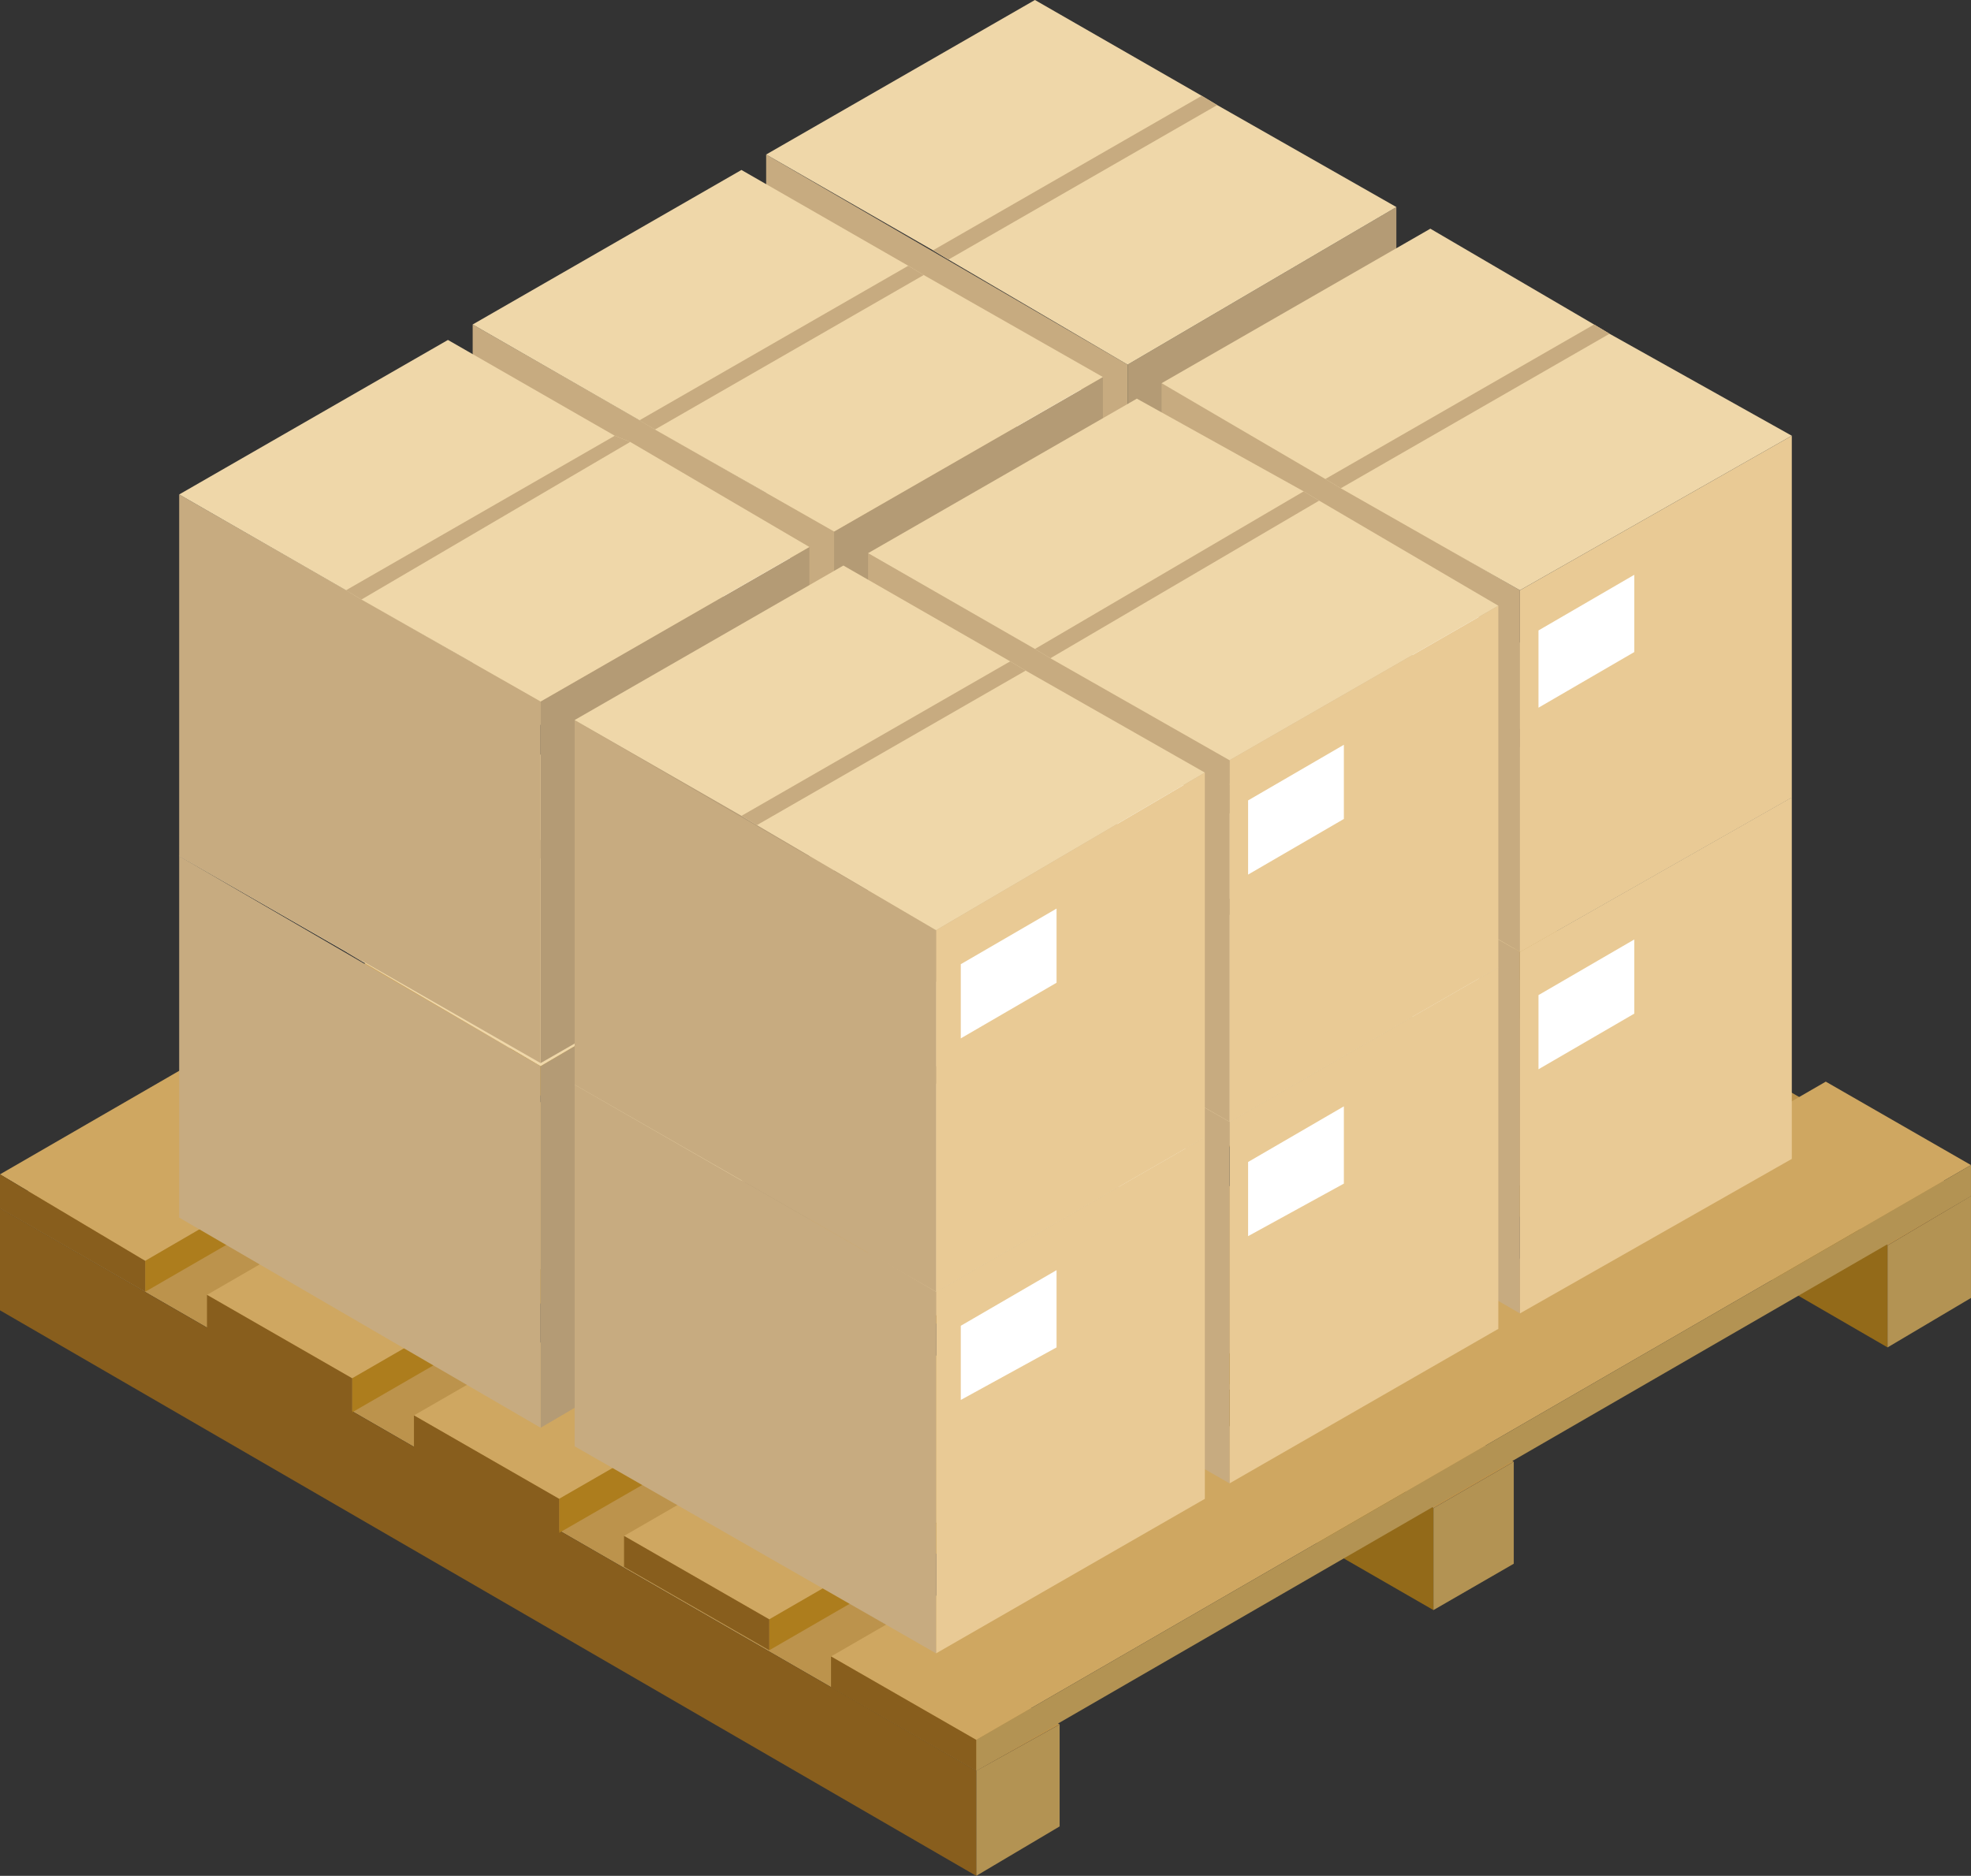 <svg width="154.189" height="146.777" viewBox="0 0 154.189 146.777" fill="none" xmlns="http://www.w3.org/2000/svg" xmlns:xlink="http://www.w3.org/1999/xlink">
	<rect x="0" y="0" width="154.189" height="146.777" fill="#333333" stroke="none"/>
	<desc>
			Created with Pixso.
	</desc>
	<defs/>
	<path id="Vector" d="M147.662 97.448L154.187 93.579L77.818 49.57L71.293 53.197L147.662 97.448Z" fill="#BC934C" fill-opacity="1" fill-rule="nonzero"/>
	<path id="Vector" d="M76.369 138.556L82.894 134.928L6.283 90.678L0 94.547L76.369 138.556Z" fill="#BC934C" fill-opacity="1" fill-rule="nonzero"/>
	<path id="Vector" d="M112.137 118.002L118.42 114.375L42.051 70.124L35.768 73.751L112.137 118.002Z" fill="#BC934C" fill-opacity="1" fill-rule="nonzero"/>
	<path id="Vector" d="M147.662 105.428L147.662 97.448L71.293 53.197L71.293 61.177L147.662 105.428Z" fill="#936A19" fill-opacity="1" fill-rule="nonzero"/>
	<path id="Vector" d="M76.369 146.777L82.894 142.908L82.894 134.928L76.369 138.556L76.369 146.777Z" fill="#B39353" fill-opacity="1" fill-rule="nonzero"/>
	<path id="Vector" d="M76.369 146.777L76.369 138.556L0 94.547L0 102.526L76.369 146.777Z" fill="#885E1D" fill-opacity="1" fill-rule="nonzero"/>
	<path id="Vector" d="M112.137 125.982L112.137 118.002L35.768 73.751L35.768 81.973L112.137 125.982Z" fill="#936A19" fill-opacity="1" fill-rule="nonzero"/>
	<path id="Vector" d="M65.011 129.609L76.369 136.138L154.188 91.161L142.829 84.633L65.011 129.609Z" fill="#CFA761" fill-opacity="1" fill-rule="nonzero"/>
	<path id="Vector" d="M154.188 91.161L154.188 93.579L76.37 138.555L76.37 136.137L154.188 91.161Z" fill="#B39353" fill-opacity="1" fill-rule="nonzero"/>
	<path id="Vector" d="M76.369 136.137L76.369 138.555L65.011 132.027L65.011 129.609L76.369 136.137Z" fill="#885E1D" fill-opacity="1" fill-rule="nonzero"/>
	<path id="Vector" d="M48.819 120.178L60.178 126.707L137.997 81.731L126.638 75.202L48.819 120.178Z" fill="#CFA761" fill-opacity="1" fill-rule="nonzero"/>
	<path id="Vector" d="M137.996 81.731L137.996 84.149L60.178 129.125L60.178 126.707L137.996 81.731Z" fill="#AD7D1D" fill-opacity="1" fill-rule="nonzero"/>
	<path id="Vector" d="M60.178 126.707L60.178 129.125L48.819 122.596L48.819 120.178L60.178 126.707Z" fill="#885E1D" fill-opacity="1" fill-rule="nonzero"/>
	<path id="Vector" d="M32.384 110.748L43.742 117.277L121.803 72.3L110.444 65.772L32.384 110.748Z" fill="#CFA761" fill-opacity="1" fill-rule="nonzero"/>
	<path id="Vector" d="M121.803 72.3L121.803 74.96L43.742 119.937L43.742 117.277L121.803 72.3Z" fill="#AD7D1D" fill-opacity="1" fill-rule="nonzero"/>
	<path id="Vector" d="M43.742 117.277L43.742 119.937L32.384 113.408L32.384 110.748L43.742 117.277Z" fill="#885E1D" fill-opacity="1" fill-rule="nonzero"/>
	<path id="Vector" d="M16.192 101.317L27.551 107.846L105.37 62.87L94.011 56.341L16.192 101.317Z" fill="#CFA761" fill-opacity="1" fill-rule="nonzero"/>
	<path id="Vector" d="M105.37 62.87L105.37 65.529L27.552 110.506L27.552 107.846L105.37 62.87Z" fill="#AD7D1D" fill-opacity="1" fill-rule="nonzero"/>
	<path id="Vector" d="M27.552 107.846L27.552 110.506L16.193 103.977L16.193 101.317L27.552 107.846Z" fill="#885E1D" fill-opacity="1" fill-rule="nonzero"/>
	<path id="Vector" d="M0 91.887L11.358 98.657L89.178 53.439L77.818 46.91L0 91.887Z" fill="#CFA761" fill-opacity="1" fill-rule="nonzero"/>
	<path id="Vector" d="M89.178 53.439L89.178 56.099L11.359 101.075L11.359 98.657L89.178 53.439Z" fill="#AD7D1D" fill-opacity="1" fill-rule="nonzero"/>
	<path id="Vector" d="M11.358 98.657L11.358 101.075L0 94.547L0 91.887L11.358 98.657Z" fill="#885E1D" fill-opacity="1" fill-rule="nonzero"/>
	<path id="Vector" d="M154.188 93.579L154.188 101.559L147.662 105.428L147.662 97.448L154.188 93.579Z" fill="#B39353" fill-opacity="1" fill-rule="nonzero"/>
	<path id="Vector" d="M118.42 114.375L118.42 122.354L112.137 125.981L112.137 118.002L118.42 114.375Z" fill="#B39353" fill-opacity="1" fill-rule="nonzero"/>
	<path id="Vector" d="M88.211 85.116L109.236 73.026L109.236 44.734L88.211 56.825L88.211 85.116Z" fill="#C7AB80" fill-opacity="1" fill-rule="nonzero"/>
	<path id="Vector" d="M59.935 68.915L88.211 85.117L88.211 56.825L59.935 40.624L59.935 68.915Z" fill="#B49B75" fill-opacity="1" fill-rule="nonzero"/>
	<path id="Vector" d="M59.935 40.623L72.986 47.878L74.194 48.603L88.211 56.825L109.237 44.734L95.22 36.513L94.012 35.787L80.961 28.291L59.935 40.623Z" fill="#EFD7A9" fill-opacity="1" fill-rule="nonzero"/>
	<path id="Vector" d="M72.986 47.878L74.194 48.603L95.221 36.513L94.012 35.787L72.986 47.878Z" fill="#C7AB80" fill-opacity="1" fill-rule="nonzero"/>
	<path id="Vector" d="M78.302 60.935L85.794 65.288L85.794 59.485L78.302 55.132L78.302 60.935Z" fill="#FFFFFF" fill-opacity="1" fill-rule="nonzero"/>
	<path id="Vector" d="M88.211 56.825L109.236 44.493L109.236 16.201L88.211 28.533L88.211 56.825Z" fill="#B49B75" fill-opacity="1" fill-rule="nonzero"/>
	<path id="Vector" d="M59.935 40.382L88.211 56.825L88.211 28.533L59.935 12.09L59.935 40.382Z" fill="#C7AB80" fill-opacity="1" fill-rule="nonzero"/>
	<path id="Vector" d="M59.935 12.09L72.986 19.586L74.194 20.312L88.211 28.533L109.237 16.201L95.22 8.221L94.012 7.496L80.961 0L59.935 12.09Z" fill="#EFD7A9" fill-opacity="1" fill-rule="nonzero"/>
	<path id="Vector" d="M72.986 19.586L74.194 20.312L95.221 8.221L94.012 7.496L72.986 19.586Z" fill="#C7AB80" fill-opacity="1" fill-rule="nonzero"/>
	<path id="Vector" d="M78.302 32.644L85.794 36.997L85.794 31.193L78.302 26.841L78.302 32.644Z" fill="#FFFFFF" fill-opacity="1" fill-rule="nonzero"/>
	<path id="Vector" d="M65.252 69.882L86.277 57.792L86.277 29.5L65.252 41.591L65.252 69.882Z" fill="#B49B75" fill-opacity="1" fill-rule="nonzero"/>
	<path id="Vector" d="M36.977 53.681L65.252 69.882L65.252 41.591L36.977 25.389L36.977 53.681Z" fill="#C7AB80" fill-opacity="1" fill-rule="nonzero"/>
	<path id="Vector" d="M36.977 25.389L50.027 32.886L51.235 33.611L65.252 41.591L86.278 29.5L72.261 21.52L71.053 20.795L58.002 13.299L36.977 25.389Z" fill="#EFD7A9" fill-opacity="1" fill-rule="nonzero"/>
	<path id="Vector" d="M50.026 32.886L51.234 33.611L72.261 21.52L71.052 20.795L50.026 32.886Z" fill="#C7AB80" fill-opacity="1" fill-rule="nonzero"/>
	<path id="Vector" d="M55.344 45.943L62.836 50.296L62.836 44.251L55.344 40.14L55.344 45.943Z" fill="#FFFFFF" fill-opacity="1" fill-rule="nonzero"/>
	<path id="Vector" d="M42.292 111.715L63.317 99.383L63.317 71.092L42.292 83.424L42.292 111.715Z" fill="#B49B75" fill-opacity="1" fill-rule="nonzero"/>
	<path id="Vector" d="M14.017 95.272L42.292 111.715L42.292 83.424L14.017 66.981L14.017 95.272Z" fill="#C7AB80" fill-opacity="1" fill-rule="nonzero"/>
	<path id="Vector" d="M14.017 66.981L27.067 74.477L28.275 75.202L42.292 83.424L63.318 71.092L49.301 63.112L48.093 62.386L35.042 54.89L14.017 66.981Z" fill="#EFD7A9" fill-opacity="1" fill-rule="nonzero"/>
	<path id="Vector" d="M27.067 74.477L28.275 75.202L49.302 63.112L48.093 62.386L27.067 74.477Z" fill="#C7AB80" fill-opacity="1" fill-rule="nonzero"/>
	<path id="Vector" d="M42.292 83.182L63.317 71.092L63.317 42.8L42.292 54.89L42.292 83.182Z" fill="#B49B75" fill-opacity="1" fill-rule="nonzero"/>
	<path id="Vector" d="M14.017 66.981L42.292 83.182L42.292 54.89L14.017 38.689L14.017 66.981Z" fill="#C7AB80" fill-opacity="1" fill-rule="nonzero"/>
	<path id="Vector" d="M14.017 38.689L27.067 46.185L28.275 46.911L42.292 54.89L63.318 42.8L49.301 34.579L48.093 34.095L35.042 26.599L14.017 38.689Z" fill="#EFD7A9" fill-opacity="1" fill-rule="nonzero"/>
	<path id="Vector" d="M27.067 46.185L28.275 46.911L49.302 34.578L48.093 34.095L27.067 46.185Z" fill="#C7AB80" fill-opacity="1" fill-rule="nonzero"/>
	<path id="Vector" d="M118.903 102.768L140.171 90.678L140.171 62.386L118.903 74.477L118.903 102.768Z" fill="#E9CA95" fill-opacity="1" fill-rule="nonzero"/>
	<path id="Vector" d="M127.846 79.313L120.354 83.665L120.354 77.862L127.846 73.51L127.846 79.313Z" fill="#FFFFFF" fill-opacity="1" fill-rule="nonzero"/>
	<path id="Vector" d="M90.869 86.567L118.903 102.769L118.903 74.477L90.869 58.276L90.869 86.567Z" fill="#C7AB80" fill-opacity="1" fill-rule="nonzero"/>
	<path id="Vector" d="M90.869 58.275L103.678 65.772L104.886 66.497L118.903 74.477L140.171 62.386L125.912 54.407L124.703 53.681L111.895 46.185L90.869 58.275Z" fill="#EFD7A9" fill-opacity="1" fill-rule="nonzero"/>
	<path id="Vector" d="M103.678 65.772L104.886 66.497L125.912 54.407L124.703 53.681L103.678 65.772Z" fill="#C7AB80" fill-opacity="1" fill-rule="nonzero"/>
	<path id="Vector" d="M109.236 78.829L116.729 83.182L116.729 77.137L109.236 73.026L109.236 78.829Z" fill="#FFFFFF" fill-opacity="1" fill-rule="nonzero"/>
	<path id="Vector" d="M96.186 116.067L117.212 103.977L117.212 75.686L96.186 87.776L96.186 116.067Z" fill="#E9CA95" fill-opacity="1" fill-rule="nonzero"/>
	<path id="Vector" d="M105.129 92.612L97.637 96.723L97.637 90.92L105.129 86.567L105.129 92.612Z" fill="#FFFFFF" fill-opacity="1" fill-rule="nonzero"/>
	<path id="Vector" d="M67.91 99.866L96.186 116.067L96.186 87.776L67.91 71.575L67.91 99.866Z" fill="#C7AB80" fill-opacity="1" fill-rule="nonzero"/>
	<path id="Vector" d="M67.91 71.575L80.961 79.071L82.169 79.796L96.186 87.776L117.212 75.686L103.194 67.464L101.986 66.981L88.936 59.485L67.91 71.575Z" fill="#EFD7A9" fill-opacity="1" fill-rule="nonzero"/>
	<path id="Vector" d="M80.961 79.071L82.169 79.796L103.195 67.464L101.986 66.981L80.961 79.071Z" fill="#C7AB80" fill-opacity="1" fill-rule="nonzero"/>
	<path id="Vector" d="M86.277 92.129L93.769 96.481L93.769 90.436L86.277 86.084L86.277 92.129Z" fill="#FFFFFF" fill-opacity="1" fill-rule="nonzero"/>
	<path id="Vector" d="M118.903 74.477L140.171 62.386L140.171 34.095L118.903 46.185L118.903 74.477Z" fill="#E9CA95" fill-opacity="1" fill-rule="nonzero"/>
	<path id="Vector" d="M127.846 51.021L120.354 55.374L120.354 49.329L127.846 44.976L127.846 51.021Z" fill="#FFFFFF" fill-opacity="1" fill-rule="nonzero"/>
	<path id="Vector" d="M90.869 58.276L118.903 74.477L118.903 46.185L90.869 29.984L90.869 58.276Z" fill="#C7AB80" fill-opacity="1" fill-rule="nonzero"/>
	<path id="Vector" d="M90.869 29.984L103.678 37.48L104.886 38.205L118.903 46.185L140.171 34.095L125.912 26.115L124.703 25.39L111.895 17.894L90.869 29.984Z" fill="#EFD7A9" fill-opacity="1" fill-rule="nonzero"/>
	<path id="Vector" d="M103.678 37.48L104.886 38.206L125.912 26.115L124.703 25.39L103.678 37.48Z" fill="#C7AB80" fill-opacity="1" fill-rule="nonzero"/>
	<path id="Vector" d="M109.236 50.538L116.729 54.89L116.729 48.845L109.236 44.734L109.236 50.538Z" fill="#FFFFFF" fill-opacity="1" fill-rule="nonzero"/>
	<path id="Vector" d="M96.186 87.776L117.212 75.686L117.212 47.394L96.186 59.484L96.186 87.776Z" fill="#E9CA95" fill-opacity="1" fill-rule="nonzero"/>
	<path id="Vector" d="M105.129 64.079L97.637 68.432L97.637 62.628L105.129 58.276L105.129 64.079Z" fill="#FFFFFF" fill-opacity="1" fill-rule="nonzero"/>
	<path id="Vector" d="M67.91 71.575L96.186 87.776L96.186 59.485L67.91 43.283L67.91 71.575Z" fill="#C7AB80" fill-opacity="1" fill-rule="nonzero"/>
	<path id="Vector" d="M67.91 43.283L80.961 50.779L82.169 51.505L96.186 59.485L117.212 47.394L103.194 39.173L101.986 38.447L88.936 31.193L67.91 43.283Z" fill="#EFD7A9" fill-opacity="1" fill-rule="nonzero"/>
	<path id="Vector" d="M80.961 50.779L82.169 51.505L103.195 39.173L101.986 38.447L80.961 50.779Z" fill="#C7AB80" fill-opacity="1" fill-rule="nonzero"/>
	<path id="Vector" d="M86.277 63.837L93.769 68.19L93.769 62.145L86.277 57.792L86.277 63.837Z" fill="#FFFFFF" fill-opacity="1" fill-rule="nonzero"/>
	<path id="Vector" d="M73.228 129.367L94.253 117.277L94.253 88.985L73.228 101.076L73.228 129.367Z" fill="#E9CA95" fill-opacity="1" fill-rule="nonzero"/>
	<path id="Vector" d="M82.653 105.428L75.161 109.539L75.161 103.736L82.653 99.383L82.653 105.428Z" fill="#FFFFFF" fill-opacity="1" fill-rule="nonzero"/>
	<path id="Vector" d="M44.952 113.166L73.228 129.367L73.228 101.076L44.952 84.875L44.952 113.166Z" fill="#C7AB80" fill-opacity="1" fill-rule="nonzero"/>
	<path id="Vector" d="M44.952 84.875L58.003 92.371L59.211 92.855L73.228 101.076L94.254 88.986L80.236 80.764L79.028 80.039L65.978 72.784L44.952 84.875Z" fill="#EFD7A9" fill-opacity="1" fill-rule="nonzero"/>
	<path id="Vector" d="M58.002 92.371L59.21 92.855L80.236 80.764L79.027 80.039L58.002 92.371Z" fill="#C7AB80" fill-opacity="1" fill-rule="nonzero"/>
	<path id="Vector" d="M73.228 101.076L94.253 88.986L94.253 60.452L73.228 72.784L73.228 101.076Z" fill="#E9CA95" fill-opacity="1" fill-rule="nonzero"/>
	<path id="Vector" d="M82.653 76.895L75.161 81.248L75.161 75.444L82.653 71.092L82.653 76.895Z" fill="#FFFFFF" fill-opacity="1" fill-rule="nonzero"/>
	<path id="Vector" d="M44.952 84.875L73.228 101.076L73.228 72.784L44.952 56.341L44.952 84.875Z" fill="#C7AB80" fill-opacity="1" fill-rule="nonzero"/>
	<path id="Vector" d="M44.952 56.341L58.003 63.837L59.211 64.563L73.228 72.784L94.254 60.452L80.236 52.472L79.028 51.747L65.978 44.251L44.952 56.341Z" fill="#EFD7A9" fill-opacity="1" fill-rule="nonzero"/>
	<path id="Vector" d="M58.002 63.837L59.21 64.563L80.236 52.472L79.027 51.747L58.002 63.837Z" fill="#C7AB80" fill-opacity="1" fill-rule="nonzero"/>
</svg>
